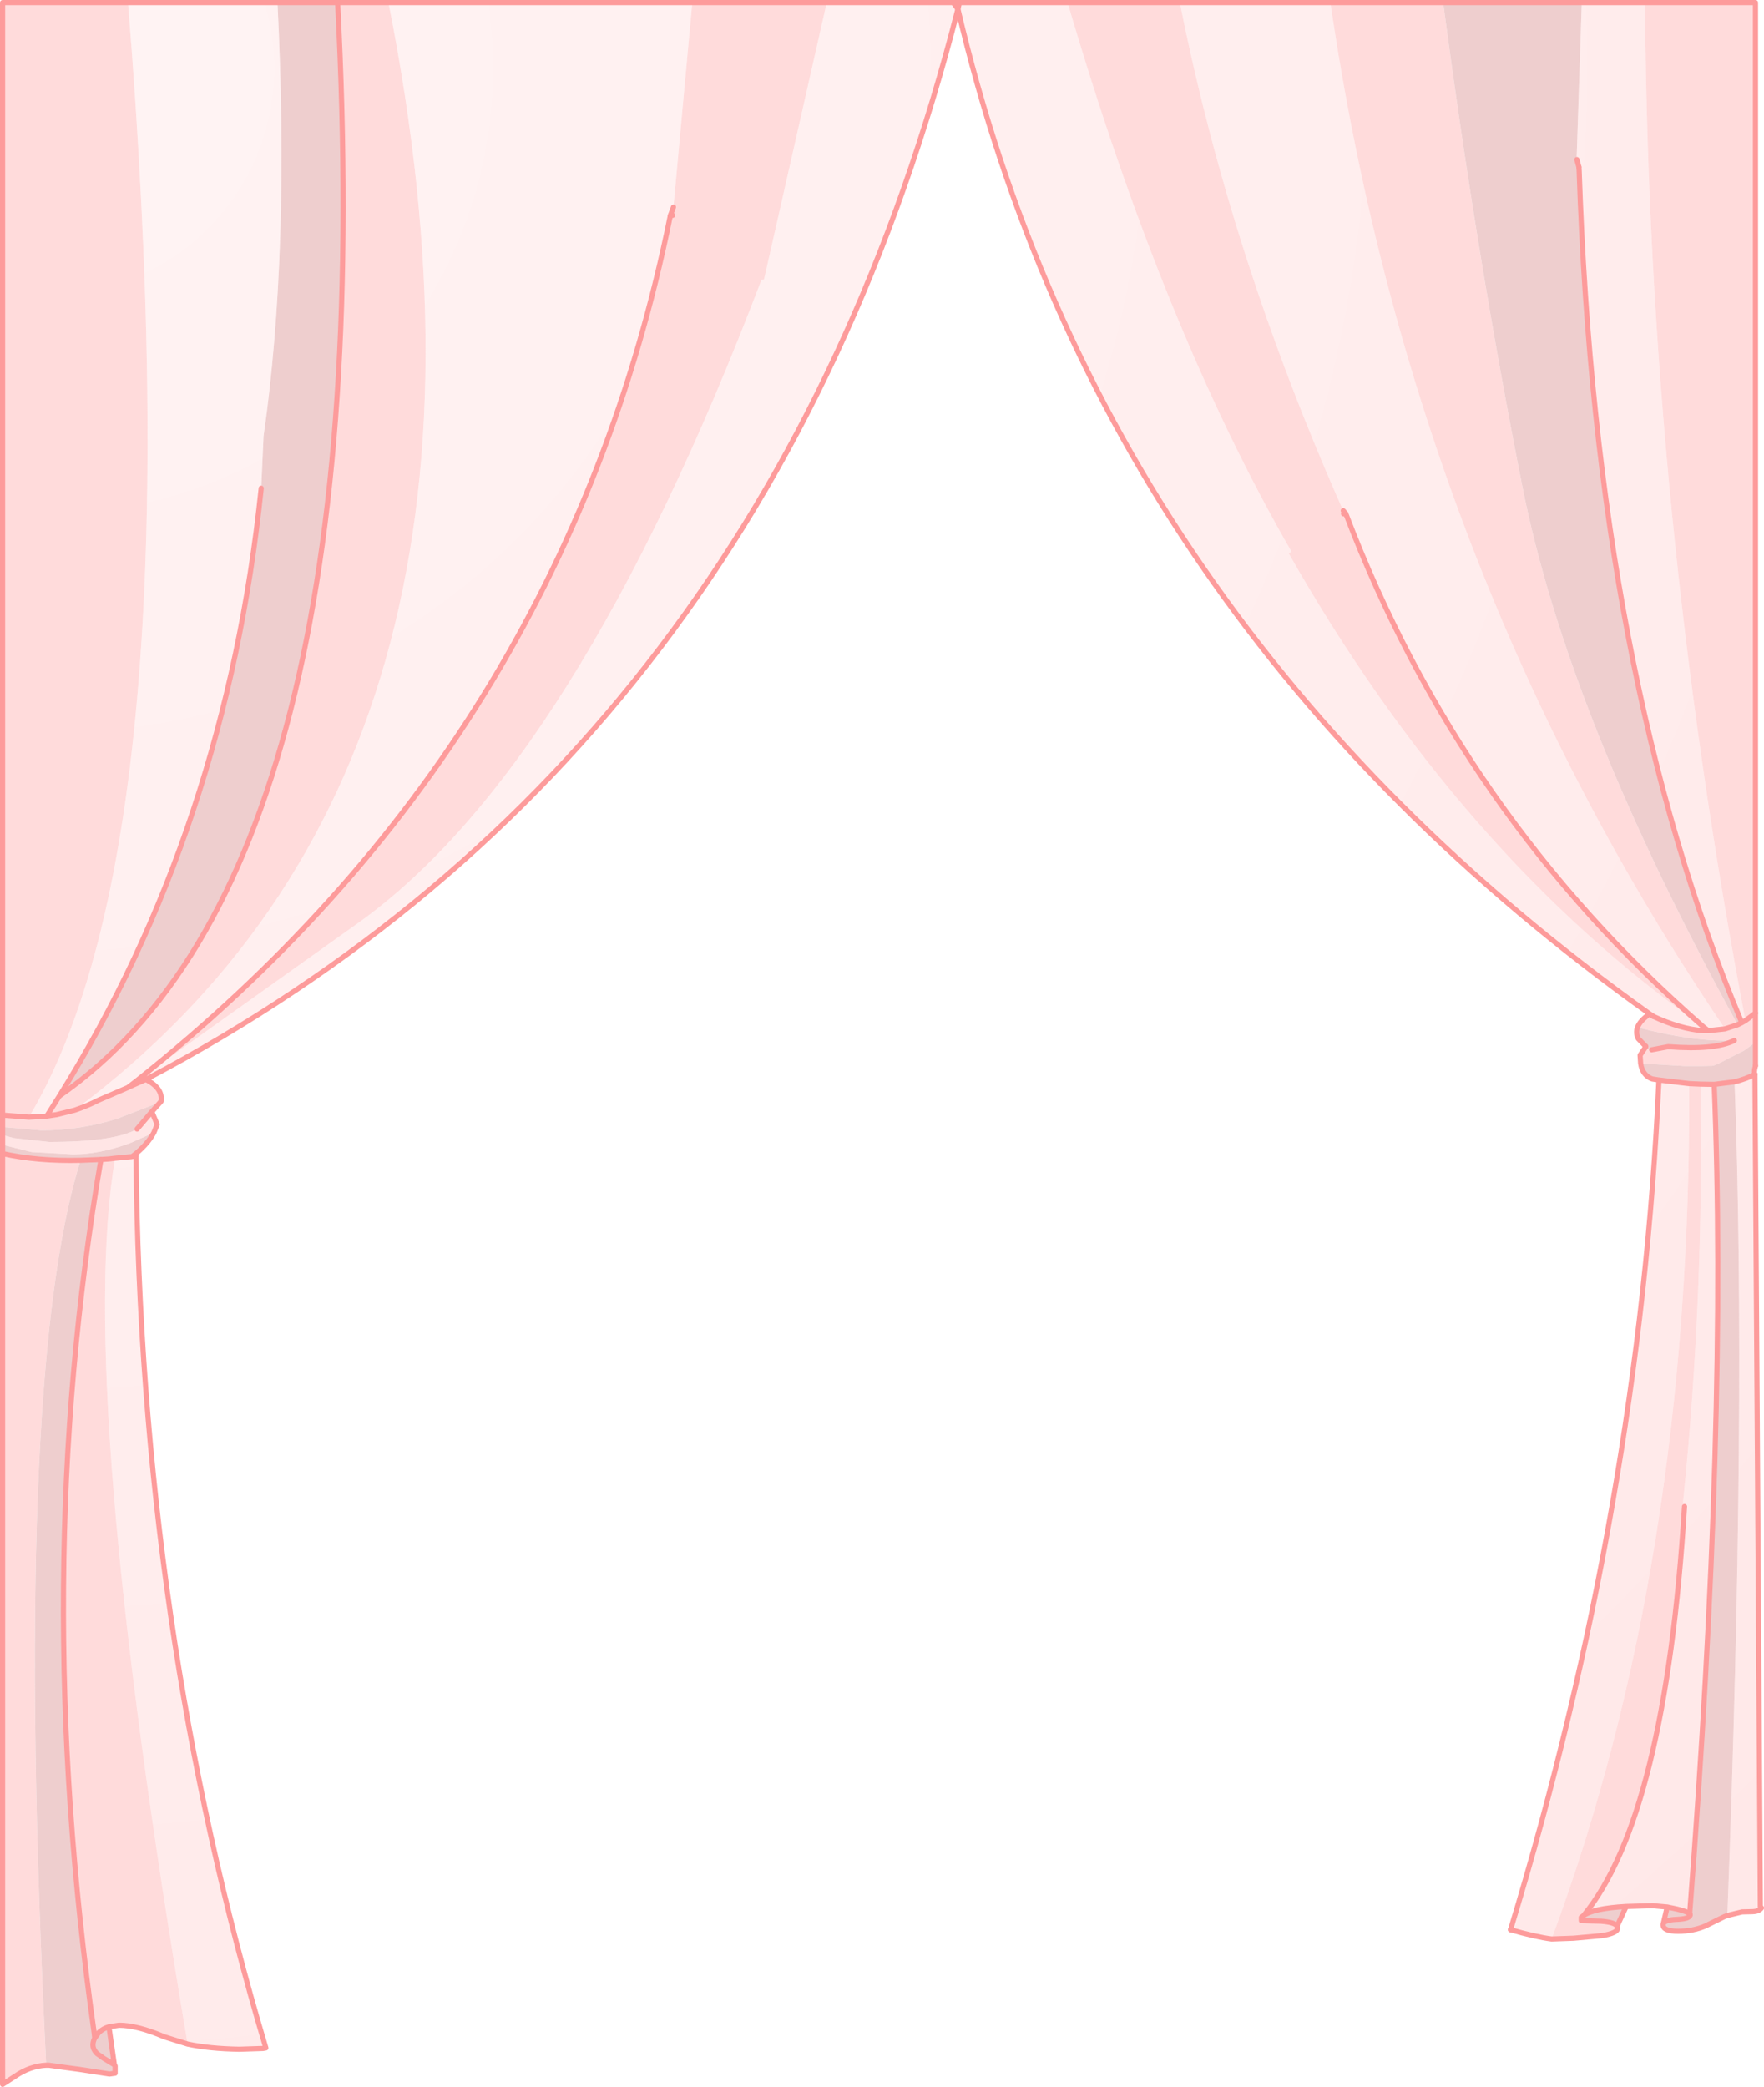 <?xml version="1.0" encoding="UTF-8" standalone="no"?>
<svg xmlns:xlink="http://www.w3.org/1999/xlink" height="404.15px" width="341.7px" xmlns="http://www.w3.org/2000/svg">
  <g transform="matrix(1.0, 0.0, 0.0, 1.0, 0.5, 0.5)">
    <path d="M64.9 0.0 L74.75 0.0 Q104.05 147.25 13.95 214.5 16.35 213.7 18.6 212.55 L24.3 210.1 24.35 210.05 26.05 209.3 26.95 208.9 27.75 208.55 Q31.1 210.25 30.7 212.8 L30.6 212.9 22.05 216.2 Q14.95 218.4 7.5 218.4 L0.0 217.75 0.0 215.45 0.0 0.0 24.3 0.0 Q37.4 161.85 5.1 215.85 L8.55 215.65 10.5 215.35 13.95 214.5 10.5 215.35 8.55 215.65 11.0 211.75 Q73.6 168.3 64.9 0.0 M133.6 0.0 L159.65 0.0 147.5 53.6 147.0 53.7 Q111.0 148.2 68.8 178.3 L25.85 208.9 Q108.8 143.05 129.35 41.25 L129.8 41.2 129.95 39.6 133.6 0.0 M206.3 0.0 L228.05 0.0 Q237.85 49.2 259.7 98.4 L259.75 99.0 260.2 99.0 Q282.4 157.3 329.45 198.35 282.5 165.35 249.15 106.7 L249.65 106.3 Q224.8 63.2 206.3 0.0 M257.2 0.0 L279.05 0.0 Q285.5 48.85 294.35 93.5 303.15 138.15 336.1 197.95 L336.9 197.55 337.6 197.15 Q318.8 98.55 318.15 0.0 L339.55 0.0 339.55 195.7 339.55 201.35 337.35 202.95 334.25 204.5 Q331.9 205.8 331.2 205.9 L329.05 205.95 325.9 205.95 317.3 205.45 317.2 203.85 318.1 202.5 319.45 202.8 322.65 202.2 Q331.6 202.9 335.45 201.0 327.5 201.3 316.7 198.45 317.2 197.15 319.05 195.85 L319.7 196.3 Q325.05 198.8 329.45 199.1 L330.3 199.1 330.4 199.1 333.65 198.75 336.1 197.95 333.65 198.75 Q273.25 109.65 257.2 0.0 M312.75 372.5 L312.85 372.85 Q312.9 373.85 309.8 374.35 L304.3 374.85 300.05 375.0 Q327.15 302.1 326.7 209.35 L328.9 209.45 Q329.6 250.4 325.55 290.1 L325.3 292.4 325.8 291.25 Q322.1 351.2 306.25 370.45 L305.8 370.8 305.8 370.95 305.8 371.45 309.65 371.55 Q312.25 371.75 312.75 372.5 M35.85 395.35 L31.35 393.95 Q26.1 391.7 22.55 391.7 L20.6 392.0 Q19.4 392.35 18.6 393.15 L17.75 393.25 Q5.2 304.85 19.05 224.05 L20.55 223.95 21.8 223.8 Q14.25 267.8 35.85 395.35 M8.45 399.45 Q5.3 399.6 2.4 401.6 L0.0 403.15 0.0 222.9 Q6.7 224.4 15.1 224.2 1.85 266.7 8.45 399.45 M339.55 195.7 L337.6 197.15 339.55 195.7 M0.0 215.45 L5.1 215.85 0.0 215.45" fill="#ffcccc" fill-opacity="0.702" fill-rule="evenodd" stroke="none"/>
    <path d="M53.25 0.0 L64.9 0.0 Q73.6 168.3 11.0 211.75 43.3 159.95 50.1 94.05 L50.55 84.0 Q55.65 48.55 53.25 0.0 M279.05 0.0 L305.9 0.0 304.9 30.3 304.95 30.4 305.35 31.85 305.4 32.65 Q308.65 130.35 336.9 197.55 L336.1 197.95 Q303.15 138.15 294.35 93.5 285.5 48.85 279.05 0.0 M339.55 201.35 L339.55 205.9 Q339.2 207.2 339.45 207.55 337.6 208.5 335.5 209.0 337.85 271.85 334.1 370.45 L333.55 370.65 329.9 372.45 Q327.5 373.5 324.55 373.5 321.65 373.5 321.65 372.25 L321.7 372.0 322.45 368.8 324.35 369.2 Q326.35 369.7 326.8 370.1 L326.9 370.4 326.9 370.25 326.8 370.1 Q334.2 274.4 331.55 209.5 L328.9 209.45 326.7 209.35 320.85 208.65 319.55 208.45 Q317.65 207.75 317.3 205.45 L325.9 205.95 329.05 205.95 331.2 205.9 Q331.9 205.8 334.25 204.5 L337.35 202.95 339.55 201.35 M314.5 368.7 L312.75 372.5 Q312.25 371.75 309.65 371.55 L305.8 371.45 305.8 370.95 306.25 370.45 Q308.2 369.05 314.5 368.7 M318.1 202.5 L318.3 202.15 316.85 200.65 Q316.3 199.55 316.7 198.45 327.5 201.3 335.45 201.0 331.6 202.9 322.65 202.2 L319.45 202.8 318.1 202.5 M30.6 212.9 L28.9 214.8 26.05 218.15 Q21.7 220.65 9.0 220.65 L2.15 219.9 0.0 219.3 0.0 217.75 7.5 218.4 Q14.95 218.4 22.05 216.2 L30.6 212.9 M29.3 218.85 Q28.0 221.25 25.15 223.45 L24.95 223.5 21.8 223.8 20.55 223.95 19.05 224.05 Q5.2 304.85 17.75 393.25 L17.85 394.2 18.6 393.15 Q19.4 392.35 20.6 392.0 L21.65 399.35 21.8 399.6 21.8 401.0 20.7 401.15 15.2 400.3 8.95 399.45 8.45 399.45 Q1.85 266.7 15.1 224.2 L19.05 224.05 15.1 224.2 Q6.7 224.4 0.0 222.9 L0.0 221.2 5.6 222.6 13.6 223.05 15.25 223.0 Q19.8 222.7 24.75 220.85 L29.3 218.85 M335.5 209.0 L331.55 209.5 335.5 209.0 M21.65 399.35 L19.65 398.15 18.3 397.2 Q17.5 396.4 17.5 395.5 17.5 394.85 17.85 394.2 17.5 394.85 17.5 395.5 17.5 396.4 18.3 397.2 L19.65 398.15 21.65 399.35 M326.9 370.4 Q326.7 371.1 324.3 371.2 322.05 371.3 321.7 372.0 322.05 371.3 324.3 371.2 326.7 371.1 326.9 370.4" fill="#ecc8c8" fill-opacity="0.902" fill-rule="evenodd" stroke="none"/>
    <path d="M74.75 0.0 L133.6 0.0 129.95 39.6 129.8 41.2 129.35 41.25 129.95 39.6 129.35 41.25 Q108.8 143.05 25.85 208.9 L68.8 178.3 Q111.0 148.2 147.0 53.7 L147.5 53.6 159.65 0.0 184.15 0.0 185.05 1.25 185.35 0.0 206.3 0.0 Q224.8 63.2 249.65 106.3 L249.15 106.7 Q282.5 165.35 329.45 198.35 282.4 157.3 260.2 99.0 L259.75 99.0 259.7 98.4 260.2 99.0 259.7 98.4 Q237.85 49.2 228.05 0.0 L257.2 0.0 Q273.25 109.65 333.65 198.75 L330.4 199.1 330.3 199.1 329.45 199.1 Q325.05 198.8 319.7 196.3 L319.05 195.85 Q213.0 120.2 185.05 1.25 148.4 144.9 27.75 208.55 L26.95 208.9 26.05 209.3 24.35 210.05 24.3 210.1 18.6 212.55 Q16.35 213.7 13.95 214.5 104.05 147.25 74.75 0.0 M305.9 0.0 L318.15 0.0 Q318.8 98.55 337.6 197.15 L336.9 197.55 Q308.65 130.35 305.4 32.65 L305.35 31.85 304.95 30.4 304.9 30.3 305.9 0.0 M339.45 207.55 L340.5 368.75 340.7 368.95 340.7 369.0 Q340.25 369.65 339.0 369.7 L336.95 369.75 334.1 370.45 Q337.85 271.85 335.5 209.0 337.6 208.5 339.45 207.55 M321.65 372.25 L321.65 372.15 321.7 372.0 321.65 372.25 M322.45 368.8 L319.6 368.55 314.5 368.7 Q308.2 369.05 306.25 370.45 322.1 351.2 325.8 291.25 L325.3 292.4 325.55 290.1 Q329.6 250.4 328.9 209.45 L331.55 209.5 Q334.2 274.4 326.8 370.1 326.35 369.7 324.35 369.2 L322.45 368.8 M300.05 375.0 Q296.95 374.6 292.1 373.2 317.15 290.9 320.85 208.65 L326.7 209.35 Q327.15 302.1 300.05 375.0 M25.15 223.45 L25.85 223.35 Q26.7 314.95 51.0 396.1 L50.45 396.2 45.85 396.35 Q40.05 396.25 35.85 395.35 14.25 267.8 21.8 223.8 L24.95 223.5 25.15 223.45 M24.3 0.0 L53.25 0.0 Q55.65 48.55 50.55 84.0 L50.1 94.05 Q43.3 159.95 11.0 211.75 L8.55 215.65 5.1 215.85 Q37.4 161.85 24.3 0.0 M330.4 199.1 L329.45 198.35 330.4 199.1 M329.45 198.35 L330.3 199.1 329.45 198.35 M24.35 210.05 L25.85 208.9 24.35 210.05 M25.85 208.9 L24.3 210.1 25.85 208.9" fill="url(#gradient0)" fill-rule="evenodd" stroke="none"/>
    <path d="M28.9 214.8 L29.95 217.25 29.3 218.85 24.75 220.85 Q19.8 222.7 15.25 223.0 L13.6 223.05 5.6 222.6 0.0 221.2 0.0 221.1 0.0 219.3 2.15 219.9 9.0 220.65 Q21.7 220.65 26.05 218.15 L28.9 214.8 M17.75 393.25 L18.6 393.15 17.85 394.2 17.75 393.25" fill="#ffcccc" fill-opacity="0.502" fill-rule="evenodd" stroke="none"/>
    <path d="M53.25 0.0 L64.9 0.0 74.75 0.0 133.6 0.0 159.65 0.0 184.15 0.0 185.35 0.0 206.3 0.0 228.05 0.0 257.2 0.0 279.05 0.0 305.9 0.0 318.15 0.0 339.55 0.0 339.55 195.7 339.55 201.35 339.55 205.9 M339.45 207.55 L340.5 368.75 M340.7 368.95 L340.7 369.0 Q340.25 369.65 339.0 369.7 L336.95 369.75 334.1 370.45 333.55 370.65 329.9 372.45 Q327.5 373.5 324.55 373.5 321.65 373.5 321.65 372.25 L321.65 372.15 321.7 372.0 322.45 368.8 319.6 368.55 314.5 368.7 312.75 372.5 312.85 372.85 Q312.9 373.85 309.8 374.35 L304.3 374.85 300.05 375.0 Q296.95 374.6 292.1 373.2 M318.3 202.15 L316.85 200.65 Q316.3 199.55 316.7 198.45 317.2 197.15 319.05 195.85 213.0 120.2 185.05 1.25 M25.85 223.35 Q26.7 314.95 51.0 396.1 L50.45 396.2 45.85 396.35 Q40.05 396.25 35.85 395.35 L31.35 393.95 Q26.1 391.7 22.55 391.7 L20.6 392.0 21.65 399.35 21.8 399.6 21.8 401.0 20.7 401.15 15.2 400.3 8.95 399.45 8.45 399.45 Q5.3 399.6 2.4 401.6 L0.0 403.15 0.0 222.9 0.0 221.2 M0.0 221.1 L0.0 219.3 0.0 217.75 0.0 215.45 0.0 0.0 24.3 0.0 53.25 0.0 M184.15 0.0 L185.05 1.25 M305.35 31.85 L304.95 30.4 M259.75 99.0 L260.2 99.0 259.7 98.4 M319.7 196.3 L319.05 195.85 M325.8 291.25 Q322.1 351.2 306.25 370.45 308.2 369.05 314.5 368.7 M129.35 41.25 L129.8 41.2 M19.05 224.05 Q5.2 304.85 17.75 393.25 L17.85 394.2 18.6 393.15 Q19.4 392.35 20.6 392.0 M17.85 394.2 Q17.5 394.85 17.5 395.5 17.5 396.4 18.3 397.2 L19.65 398.15 21.65 399.35 M326.8 370.1 L326.9 370.4 326.9 370.25 326.8 370.1 Q326.35 369.7 324.35 369.2 L322.45 368.8 M321.7 372.0 Q322.05 371.3 324.3 371.2 326.7 371.1 326.9 370.4 M306.25 370.45 L305.8 370.8 305.8 370.95 306.25 370.45 M305.8 370.95 L305.8 371.45 309.65 371.55 Q312.25 371.75 312.75 372.5" fill="none" stroke="#fd9b9b" stroke-linecap="round" stroke-linejoin="round" stroke-width="1.0"/>
    <path d="M339.55 205.9 Q339.2 207.2 339.45 207.55 337.6 208.5 335.5 209.0 M292.1 373.2 Q317.15 290.9 320.85 208.65 L319.55 208.45 Q317.65 207.75 317.3 205.45 L317.2 203.85 318.1 202.5 318.3 202.15 M185.05 1.25 Q148.4 144.9 27.75 208.55 31.1 210.25 30.7 212.8 L30.6 212.9 28.9 214.8 29.95 217.25 29.3 218.85 Q28.0 221.25 25.15 223.45 L25.85 223.35 M50.1 94.05 Q43.3 159.95 11.0 211.75 73.6 168.3 64.9 0.0 M185.05 1.25 L185.35 0.0 M336.1 197.95 L336.9 197.55 Q308.65 130.35 305.4 32.65 L305.35 31.85 M336.9 197.55 L337.6 197.15 339.55 195.7 M333.65 198.75 L336.1 197.95 M329.45 198.35 Q282.4 157.3 260.2 99.0 M328.9 209.45 L331.55 209.5 335.5 209.0 M326.7 209.35 L328.9 209.45 M333.65 198.75 L330.4 199.1 330.3 199.1 329.45 199.1 Q325.05 198.8 319.7 196.3 M329.45 198.35 L330.4 199.1 M335.45 201.0 Q331.6 202.9 322.65 202.2 L319.45 202.8 M330.3 199.1 L329.45 198.35 M320.85 208.65 L326.7 209.35 M25.85 208.9 L24.35 210.05 26.05 209.3 26.95 208.9 27.75 208.55 M129.95 39.6 L129.35 41.25 M24.35 210.05 L24.3 210.1 18.6 212.55 Q16.35 213.7 13.95 214.5 L10.5 215.35 8.55 215.65 5.1 215.85 0.0 215.45 M24.3 210.1 L25.85 208.9 Q108.8 143.05 129.35 41.25 M28.9 214.8 L26.05 218.15 M25.15 223.45 L24.95 223.5 21.8 223.8 20.55 223.95 19.05 224.05 15.1 224.2 Q6.7 224.4 0.0 222.9 M326.8 370.1 Q334.2 274.4 331.55 209.5 M8.55 215.65 L11.0 211.75" fill="none" stroke="#fd9b9b" stroke-linecap="round" stroke-linejoin="round" stroke-width="1.0"/>
  </g>
  <defs>
    <radialGradient cx="0" cy="0" gradientTransform="matrix(1.0, 0.0, 0.0, 1.0, 8.75, 12.75)" gradientUnits="userSpaceOnUse" id="gradient0" r="819.2" spreadMethod="pad">
      <stop offset="0.0" stop-color="#ffd9d9" stop-opacity="0.302"/>
      <stop offset="1.0" stop-color="#ff9999" stop-opacity="0.302"/>
    </radialGradient>
  </defs>
</svg>
